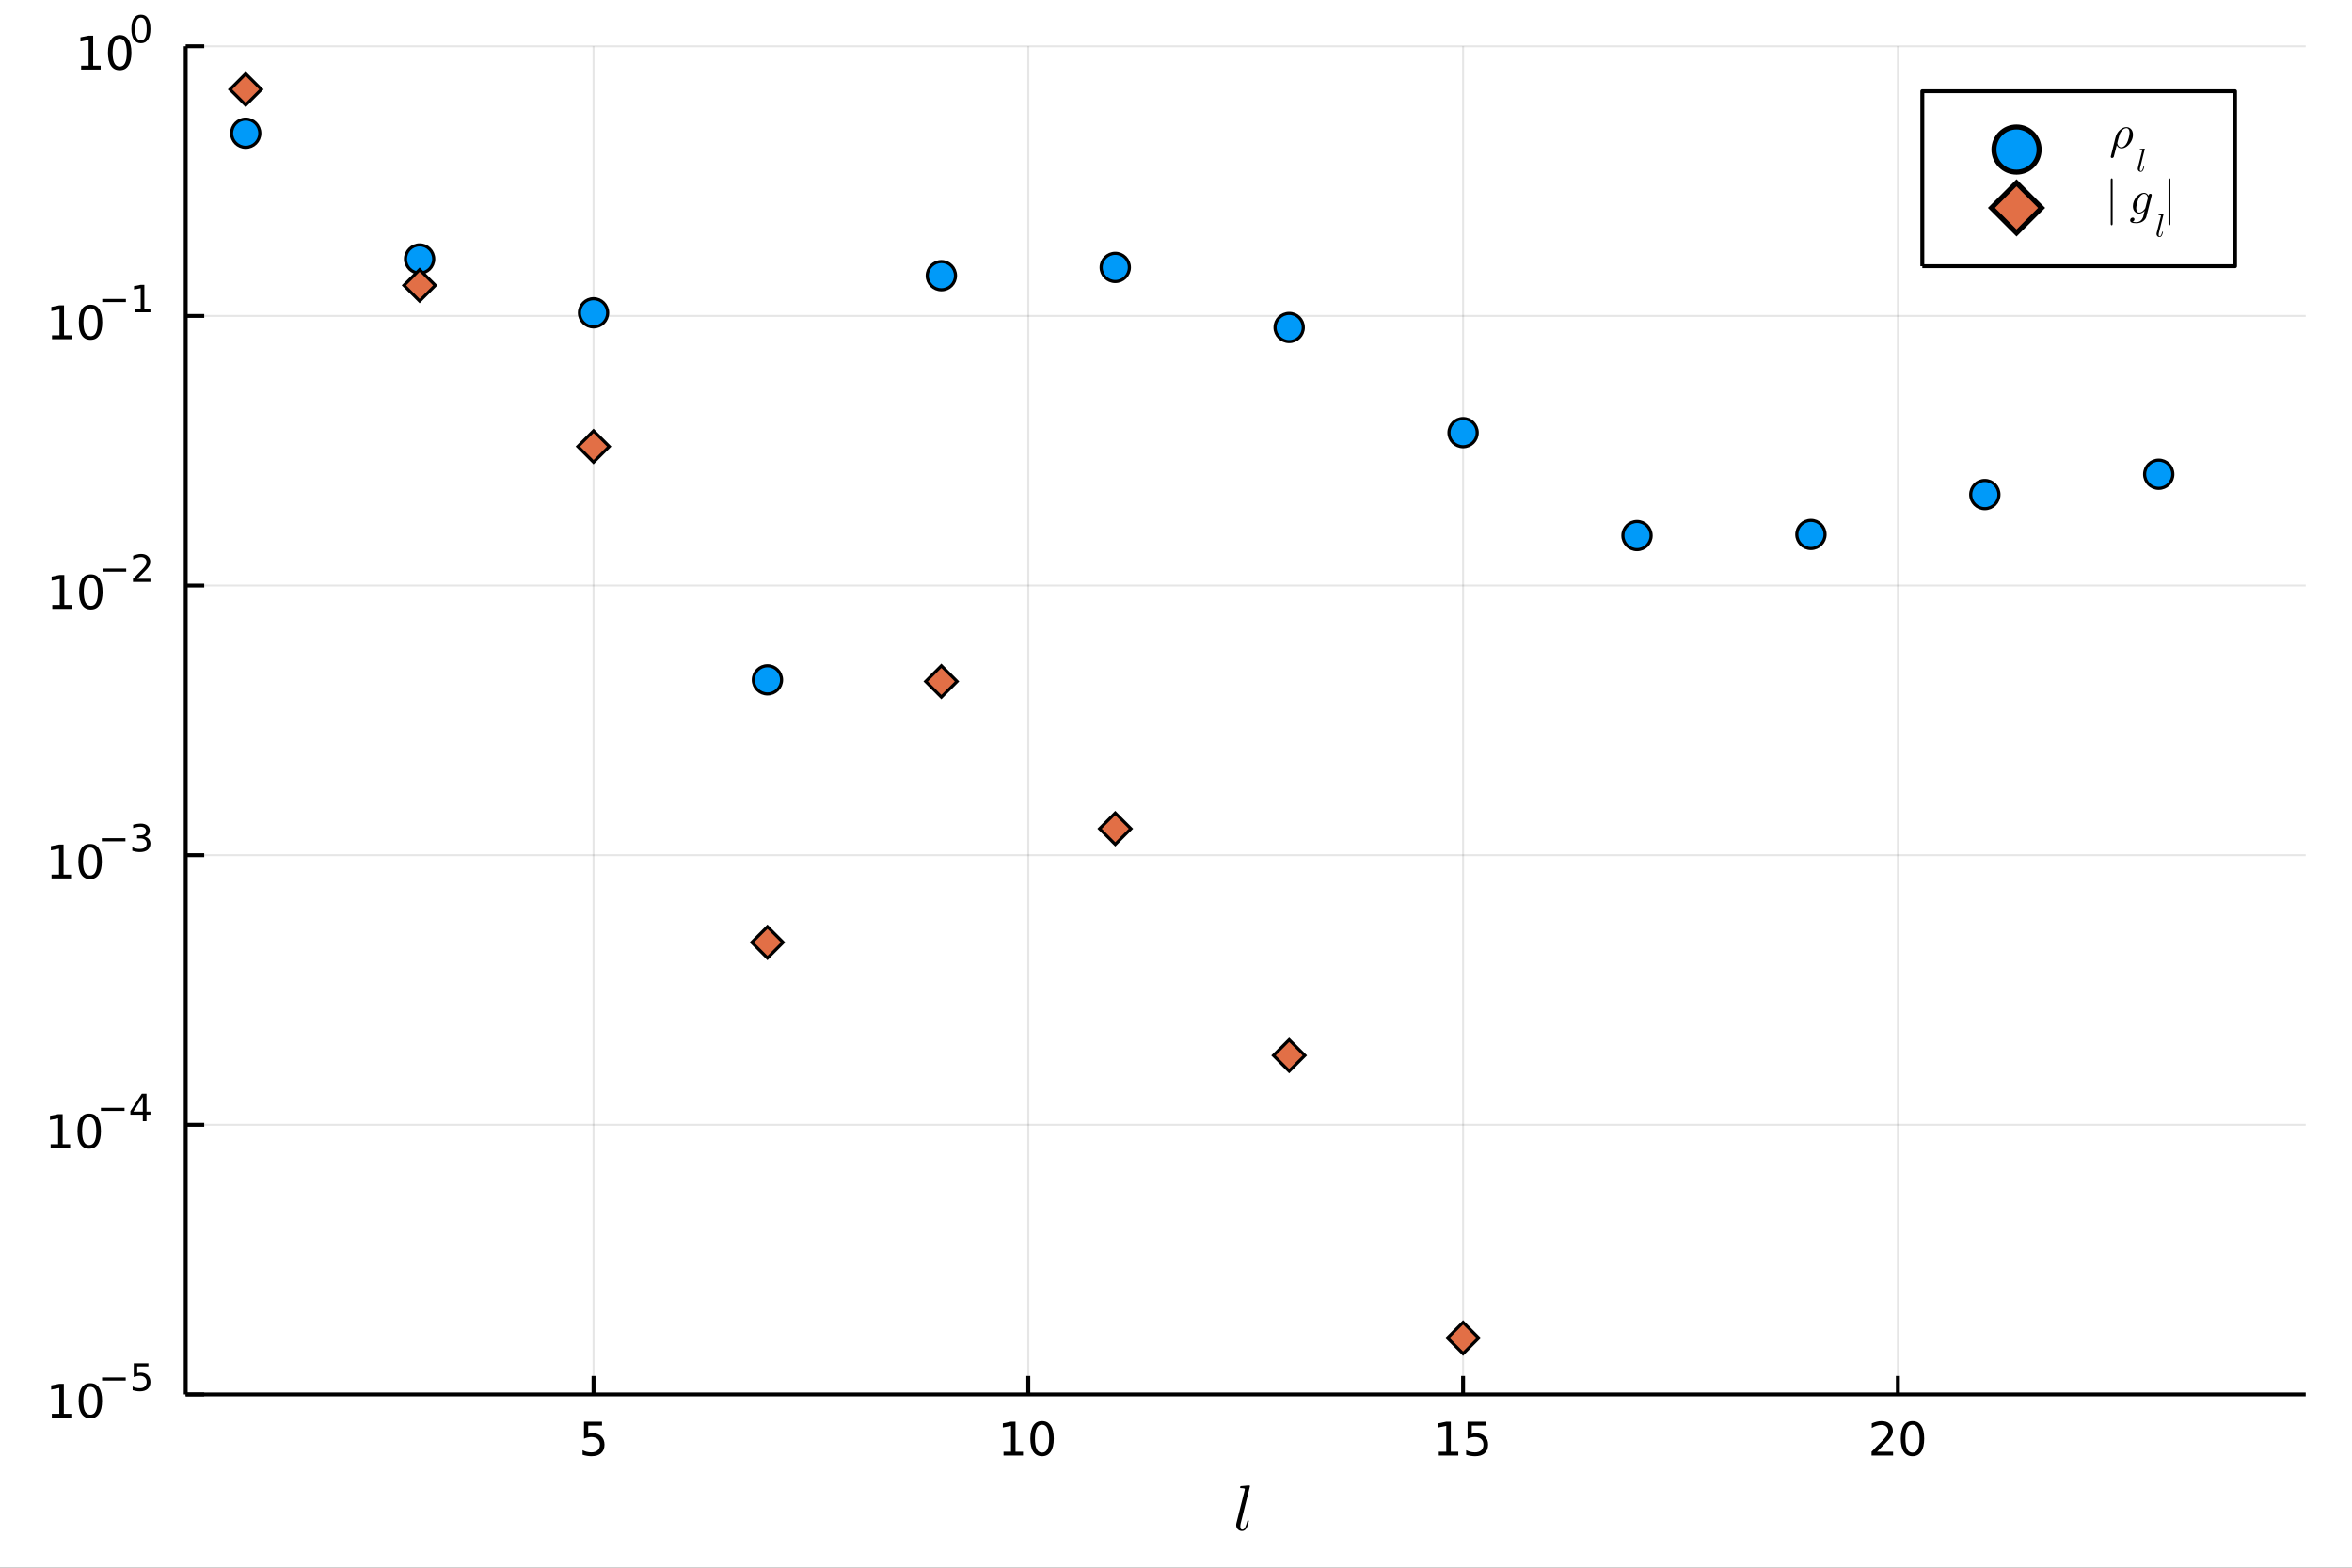 <?xml version="1.0" encoding="utf-8"?>
<svg xmlns="http://www.w3.org/2000/svg" xmlns:xlink="http://www.w3.org/1999/xlink" width="600" height="400" viewBox="0 0 2400 1600">
<rect x="0" y="0" width="2400" height="1600" fill="#333333" stroke="none"/>
<defs>
  <clipPath id="clip400">
    <rect x="0" y="0" width="2400" height="1600"/>
  </clipPath>
</defs>
<path clip-path="url(#clip400)" d="
M0 1600 L2400 1600 L2400 0 L0 0  Z
  " fill="#ffffff" fill-rule="evenodd" fill-opacity="1"/>
<defs>
  <clipPath id="clip401">
    <rect x="480" y="0" width="1681" height="1600"/>
  </clipPath>
</defs>
<defs>
  <clipPath id="clip402">
    <rect x="219" y="47" width="2134" height="1377"/>
  </clipPath>
</defs>
<path clip-path="url(#clip400)" d="
M189.496 1423.18 L2352.76 1423.18 L2352.76 47.244 L189.496 47.244  Z
  " fill="#ffffff" fill-rule="evenodd" fill-opacity="1"/>
<defs>
  <clipPath id="clip403">
    <rect x="189" y="47" width="2164" height="1377"/>
  </clipPath>
</defs>
<polyline clip-path="url(#clip403)" style="stroke:#000000; stroke-linecap:butt; stroke-linejoin:round; stroke-width:2; stroke-opacity:0.1; fill:none" points="
  605.644,1423.18 605.644,47.244 
  "/>
<polyline clip-path="url(#clip403)" style="stroke:#000000; stroke-linecap:butt; stroke-linejoin:round; stroke-width:2; stroke-opacity:0.1; fill:none" points="
  1049.3,1423.18 1049.3,47.244 
  "/>
<polyline clip-path="url(#clip403)" style="stroke:#000000; stroke-linecap:butt; stroke-linejoin:round; stroke-width:2; stroke-opacity:0.1; fill:none" points="
  1492.95,1423.18 1492.95,47.244 
  "/>
<polyline clip-path="url(#clip403)" style="stroke:#000000; stroke-linecap:butt; stroke-linejoin:round; stroke-width:2; stroke-opacity:0.1; fill:none" points="
  1936.61,1423.18 1936.61,47.244 
  "/>
<polyline clip-path="url(#clip400)" style="stroke:#000000; stroke-linecap:butt; stroke-linejoin:round; stroke-width:4; stroke-opacity:1; fill:none" points="
  189.496,1423.18 2352.76,1423.18 
  "/>
<polyline clip-path="url(#clip400)" style="stroke:#000000; stroke-linecap:butt; stroke-linejoin:round; stroke-width:4; stroke-opacity:1; fill:none" points="
  605.644,1423.18 605.644,1404.28 
  "/>
<polyline clip-path="url(#clip400)" style="stroke:#000000; stroke-linecap:butt; stroke-linejoin:round; stroke-width:4; stroke-opacity:1; fill:none" points="
  1049.3,1423.18 1049.3,1404.28 
  "/>
<polyline clip-path="url(#clip400)" style="stroke:#000000; stroke-linecap:butt; stroke-linejoin:round; stroke-width:4; stroke-opacity:1; fill:none" points="
  1492.95,1423.18 1492.95,1404.28 
  "/>
<polyline clip-path="url(#clip400)" style="stroke:#000000; stroke-linecap:butt; stroke-linejoin:round; stroke-width:4; stroke-opacity:1; fill:none" points="
  1936.61,1423.18 1936.61,1404.28 
  "/>
<path clip-path="url(#clip400)" d="M595.922 1451.02 L614.278 1451.02 L614.278 1454.96 L600.204 1454.96 L600.204 1463.43 Q601.223 1463.08 602.241 1462.92 Q603.26 1462.73 604.278 1462.73 Q610.065 1462.73 613.445 1465.9 Q616.824 1469.08 616.824 1474.49 Q616.824 1480.07 613.352 1483.17 Q609.88 1486.25 603.561 1486.25 Q601.385 1486.25 599.116 1485.88 Q596.871 1485.51 594.463 1484.77 L594.463 1480.07 Q596.547 1481.2 598.769 1481.76 Q600.991 1482.32 603.468 1482.32 Q607.473 1482.32 609.811 1480.21 Q612.149 1478.1 612.149 1474.49 Q612.149 1470.88 609.811 1468.77 Q607.473 1466.67 603.468 1466.67 Q601.593 1466.67 599.718 1467.08 Q597.866 1467.5 595.922 1468.38 L595.922 1451.02 Z" fill="#000000" fill-rule="evenodd" fill-opacity="1" /><path clip-path="url(#clip400)" d="M1023.99 1481.64 L1031.63 1481.64 L1031.63 1455.28 L1023.31 1456.95 L1023.31 1452.69 L1031.58 1451.02 L1036.25 1451.02 L1036.25 1481.64 L1043.89 1481.64 L1043.89 1485.58 L1023.99 1485.58 L1023.99 1481.64 Z" fill="#000000" fill-rule="evenodd" fill-opacity="1" /><path clip-path="url(#clip400)" d="M1063.34 1454.1 Q1059.73 1454.1 1057.9 1457.66 Q1056.09 1461.2 1056.09 1468.33 Q1056.09 1475.44 1057.9 1479.01 Q1059.73 1482.55 1063.34 1482.55 Q1066.97 1482.55 1068.78 1479.01 Q1070.61 1475.44 1070.61 1468.33 Q1070.61 1461.2 1068.78 1457.66 Q1066.97 1454.1 1063.34 1454.1 M1063.34 1450.39 Q1069.15 1450.39 1072.2 1455 Q1075.28 1459.58 1075.28 1468.33 Q1075.28 1477.06 1072.2 1481.67 Q1069.15 1486.25 1063.34 1486.25 Q1057.53 1486.25 1054.45 1481.67 Q1051.39 1477.06 1051.39 1468.33 Q1051.39 1459.58 1054.45 1455 Q1057.53 1450.39 1063.34 1450.39 Z" fill="#000000" fill-rule="evenodd" fill-opacity="1" /><path clip-path="url(#clip400)" d="M1468.14 1481.64 L1475.78 1481.64 L1475.78 1455.28 L1467.47 1456.95 L1467.47 1452.69 L1475.73 1451.02 L1480.41 1451.02 L1480.41 1481.64 L1488.05 1481.64 L1488.05 1485.58 L1468.14 1485.58 L1468.14 1481.64 Z" fill="#000000" fill-rule="evenodd" fill-opacity="1" /><path clip-path="url(#clip400)" d="M1497.54 1451.02 L1515.89 1451.02 L1515.89 1454.96 L1501.82 1454.96 L1501.82 1463.43 Q1502.84 1463.08 1503.86 1462.92 Q1504.87 1462.73 1505.89 1462.73 Q1511.68 1462.73 1515.06 1465.9 Q1518.44 1469.08 1518.44 1474.49 Q1518.44 1480.07 1514.97 1483.17 Q1511.49 1486.25 1505.18 1486.25 Q1503 1486.25 1500.73 1485.88 Q1498.49 1485.51 1496.08 1484.77 L1496.08 1480.07 Q1498.16 1481.2 1500.38 1481.76 Q1502.61 1482.32 1505.08 1482.32 Q1509.09 1482.32 1511.43 1480.21 Q1513.76 1478.1 1513.76 1474.49 Q1513.76 1470.88 1511.43 1468.77 Q1509.09 1466.67 1505.08 1466.67 Q1503.21 1466.67 1501.33 1467.08 Q1499.48 1467.5 1497.54 1468.38 L1497.54 1451.02 Z" fill="#000000" fill-rule="evenodd" fill-opacity="1" /><path clip-path="url(#clip400)" d="M1915.38 1481.64 L1931.7 1481.64 L1931.7 1485.58 L1909.76 1485.58 L1909.76 1481.64 Q1912.42 1478.89 1917 1474.26 Q1921.61 1469.61 1922.79 1468.27 Q1925.03 1465.74 1925.91 1464.01 Q1926.82 1462.25 1926.82 1460.56 Q1926.82 1457.8 1924.87 1456.07 Q1922.95 1454.33 1919.85 1454.33 Q1917.65 1454.33 1915.2 1455.09 Q1912.77 1455.86 1909.99 1457.41 L1909.99 1452.69 Q1912.81 1451.55 1915.27 1450.97 Q1917.72 1450.39 1919.76 1450.39 Q1925.13 1450.39 1928.32 1453.08 Q1931.52 1455.77 1931.52 1460.26 Q1931.52 1462.39 1930.71 1464.31 Q1929.92 1466.2 1927.81 1468.8 Q1927.23 1469.47 1924.13 1472.69 Q1921.03 1475.88 1915.38 1481.64 Z" fill="#000000" fill-rule="evenodd" fill-opacity="1" /><path clip-path="url(#clip400)" d="M1951.52 1454.1 Q1947.9 1454.1 1946.08 1457.66 Q1944.27 1461.2 1944.27 1468.33 Q1944.27 1475.44 1946.08 1479.01 Q1947.9 1482.55 1951.52 1482.55 Q1955.15 1482.55 1956.95 1479.01 Q1958.78 1475.44 1958.78 1468.33 Q1958.78 1461.2 1956.95 1457.66 Q1955.15 1454.1 1951.52 1454.1 M1951.52 1450.39 Q1957.33 1450.39 1960.38 1455 Q1963.46 1459.58 1963.46 1468.33 Q1963.46 1477.06 1960.38 1481.67 Q1957.33 1486.25 1951.52 1486.25 Q1945.71 1486.25 1942.63 1481.67 Q1939.57 1477.06 1939.57 1468.33 Q1939.57 1459.58 1942.63 1455 Q1945.71 1450.39 1951.52 1450.39 Z" fill="#000000" fill-rule="evenodd" fill-opacity="1" /><path clip-path="url(#clip400)" d="M1275.5 1516.77 L1266 1554.9 Q1265.62 1556.42 1265.62 1558.06 Q1265.62 1561.09 1267.61 1561.09 Q1268.55 1561.09 1269.32 1560.48 Q1270.09 1559.83 1270.67 1558.58 Q1271.28 1557.29 1271.67 1556.06 Q1272.09 1554.84 1272.6 1552.94 Q1272.77 1552.2 1272.93 1551.97 Q1273.09 1551.75 1273.54 1551.75 Q1274.34 1551.75 1274.34 1552.39 Q1273.54 1556.35 1272.35 1558.87 Q1270.61 1562.57 1267.39 1562.57 Q1264.97 1562.57 1263.17 1560.89 Q1261.4 1559.19 1261.4 1556.48 Q1261.4 1555.45 1261.72 1554.23 L1270.03 1521.25 L1270.25 1519.96 Q1270.25 1519.61 1270.12 1519.41 Q1270 1519.22 1269.22 1519.03 Q1268.48 1518.83 1267 1518.83 Q1266.39 1518.83 1266.1 1518.8 Q1265.84 1518.77 1265.58 1518.61 Q1265.36 1518.45 1265.36 1518.09 Q1265.36 1517.51 1265.58 1517.19 Q1265.84 1516.87 1266.03 1516.8 Q1266.23 1516.74 1266.61 1516.71 Q1267.16 1516.68 1269 1516.52 Q1270.83 1516.32 1272.41 1516.19 Q1273.99 1516.06 1274.67 1516.06 Q1275.05 1516.06 1275.25 1516.26 Q1275.47 1516.42 1275.5 1516.61 L1275.5 1516.77 Z" fill="#000000" fill-rule="evenodd" fill-opacity="1" /><polyline clip-path="url(#clip403)" style="stroke:#000000; stroke-linecap:butt; stroke-linejoin:round; stroke-width:2; stroke-opacity:0.1; fill:none" points="
  189.496,1423.18 2352.76,1423.18 
  "/>
<polyline clip-path="url(#clip403)" style="stroke:#000000; stroke-linecap:butt; stroke-linejoin:round; stroke-width:2; stroke-opacity:0.1; fill:none" points="
  189.496,1147.99 2352.76,1147.99 
  "/>
<polyline clip-path="url(#clip403)" style="stroke:#000000; stroke-linecap:butt; stroke-linejoin:round; stroke-width:2; stroke-opacity:0.1; fill:none" points="
  189.496,872.806 2352.76,872.806 
  "/>
<polyline clip-path="url(#clip403)" style="stroke:#000000; stroke-linecap:butt; stroke-linejoin:round; stroke-width:2; stroke-opacity:0.1; fill:none" points="
  189.496,597.618 2352.76,597.618 
  "/>
<polyline clip-path="url(#clip403)" style="stroke:#000000; stroke-linecap:butt; stroke-linejoin:round; stroke-width:2; stroke-opacity:0.1; fill:none" points="
  189.496,322.431 2352.76,322.431 
  "/>
<polyline clip-path="url(#clip403)" style="stroke:#000000; stroke-linecap:butt; stroke-linejoin:round; stroke-width:2; stroke-opacity:0.1; fill:none" points="
  189.496,47.244 2352.76,47.244 
  "/>
<polyline clip-path="url(#clip400)" style="stroke:#000000; stroke-linecap:butt; stroke-linejoin:round; stroke-width:4; stroke-opacity:1; fill:none" points="
  189.496,1423.18 189.496,47.244 
  "/>
<polyline clip-path="url(#clip400)" style="stroke:#000000; stroke-linecap:butt; stroke-linejoin:round; stroke-width:4; stroke-opacity:1; fill:none" points="
  189.496,1423.18 208.394,1423.18 
  "/>
<polyline clip-path="url(#clip400)" style="stroke:#000000; stroke-linecap:butt; stroke-linejoin:round; stroke-width:4; stroke-opacity:1; fill:none" points="
  189.496,1147.99 208.394,1147.99 
  "/>
<polyline clip-path="url(#clip400)" style="stroke:#000000; stroke-linecap:butt; stroke-linejoin:round; stroke-width:4; stroke-opacity:1; fill:none" points="
  189.496,872.806 208.394,872.806 
  "/>
<polyline clip-path="url(#clip400)" style="stroke:#000000; stroke-linecap:butt; stroke-linejoin:round; stroke-width:4; stroke-opacity:1; fill:none" points="
  189.496,597.618 208.394,597.618 
  "/>
<polyline clip-path="url(#clip400)" style="stroke:#000000; stroke-linecap:butt; stroke-linejoin:round; stroke-width:4; stroke-opacity:1; fill:none" points="
  189.496,322.431 208.394,322.431 
  "/>
<polyline clip-path="url(#clip400)" style="stroke:#000000; stroke-linecap:butt; stroke-linejoin:round; stroke-width:4; stroke-opacity:1; fill:none" points="
  189.496,47.244 208.394,47.244 
  "/>
<path clip-path="url(#clip400)" d="M52.867 1442.97 L60.506 1442.97 L60.506 1416.61 L52.196 1418.27 L52.196 1414.01 L60.46 1412.35 L65.136 1412.35 L65.136 1442.97 L72.774 1442.97 L72.774 1446.91 L52.867 1446.91 L52.867 1442.97 Z" fill="#000000" fill-rule="evenodd" fill-opacity="1" /><path clip-path="url(#clip400)" d="M92.219 1415.43 Q88.608 1415.43 86.779 1418.99 Q84.973 1422.53 84.973 1429.66 Q84.973 1436.77 86.779 1440.33 Q88.608 1443.88 92.219 1443.88 Q95.853 1443.88 97.659 1440.33 Q99.487 1436.77 99.487 1429.66 Q99.487 1422.53 97.659 1418.99 Q95.853 1415.43 92.219 1415.43 M92.219 1411.72 Q98.029 1411.72 101.084 1416.33 Q104.163 1420.91 104.163 1429.66 Q104.163 1438.39 101.084 1443 Q98.029 1447.58 92.219 1447.58 Q86.409 1447.58 83.33 1443 Q80.274 1438.39 80.274 1429.66 Q80.274 1420.91 83.33 1416.33 Q86.409 1411.72 92.219 1411.72 Z" fill="#000000" fill-rule="evenodd" fill-opacity="1" /><path clip-path="url(#clip400)" d="M104.163 1405.82 L128.275 1405.82 L128.275 1409.02 L104.163 1409.02 L104.163 1405.82 Z" fill="#000000" fill-rule="evenodd" fill-opacity="1" /><path clip-path="url(#clip400)" d="M136.513 1391.42 L151.427 1391.42 L151.427 1394.61 L139.992 1394.61 L139.992 1401.5 Q140.819 1401.22 141.647 1401.08 Q142.475 1400.93 143.302 1400.93 Q148.004 1400.93 150.75 1403.51 Q153.496 1406.09 153.496 1410.49 Q153.496 1415.02 150.675 1417.54 Q147.854 1420.04 142.719 1420.04 Q140.951 1420.04 139.108 1419.74 Q137.284 1419.44 135.328 1418.84 L135.328 1415.02 Q137.02 1415.94 138.826 1416.39 Q140.631 1416.85 142.644 1416.85 Q145.898 1416.85 147.797 1415.13 Q149.697 1413.42 149.697 1410.49 Q149.697 1407.55 147.797 1405.84 Q145.898 1404.13 142.644 1404.13 Q141.12 1404.13 139.597 1404.47 Q138.092 1404.81 136.513 1405.52 L136.513 1391.42 Z" fill="#000000" fill-rule="evenodd" fill-opacity="1" /><path clip-path="url(#clip400)" d="M51.663 1167.79 L59.302 1167.79 L59.302 1141.42 L50.992 1143.09 L50.992 1138.83 L59.256 1137.16 L63.932 1137.16 L63.932 1167.79 L71.571 1167.79 L71.571 1171.72 L51.663 1171.72 L51.663 1167.79 Z" fill="#000000" fill-rule="evenodd" fill-opacity="1" /><path clip-path="url(#clip400)" d="M91.015 1140.24 Q87.404 1140.24 85.575 1143.8 Q83.77 1147.35 83.77 1154.48 Q83.77 1161.58 85.575 1165.15 Q87.404 1168.69 91.015 1168.69 Q94.649 1168.69 96.455 1165.15 Q98.284 1161.58 98.284 1154.48 Q98.284 1147.35 96.455 1143.8 Q94.649 1140.24 91.015 1140.24 M91.015 1136.54 Q96.825 1136.54 99.881 1141.14 Q102.959 1145.73 102.959 1154.48 Q102.959 1163.2 99.881 1167.81 Q96.825 1172.39 91.015 1172.39 Q85.205 1172.39 82.126 1167.81 Q79.071 1163.2 79.071 1154.48 Q79.071 1145.73 82.126 1141.14 Q85.205 1136.54 91.015 1136.54 Z" fill="#000000" fill-rule="evenodd" fill-opacity="1" /><path clip-path="url(#clip400)" d="M102.959 1130.64 L127.071 1130.64 L127.071 1133.83 L102.959 1133.83 L102.959 1130.64 Z" fill="#000000" fill-rule="evenodd" fill-opacity="1" /><path clip-path="url(#clip400)" d="M145.71 1119.54 L136.118 1134.53 L145.71 1134.53 L145.71 1119.54 M144.713 1116.23 L149.49 1116.23 L149.49 1134.53 L153.496 1134.53 L153.496 1137.69 L149.49 1137.69 L149.49 1144.31 L145.71 1144.31 L145.71 1137.69 L133.033 1137.69 L133.033 1134.02 L144.713 1116.23 Z" fill="#000000" fill-rule="evenodd" fill-opacity="1" /><path clip-path="url(#clip400)" d="M52.585 892.598 L60.224 892.598 L60.224 866.232 L51.914 867.899 L51.914 863.64 L60.178 861.973 L64.853 861.973 L64.853 892.598 L72.492 892.598 L72.492 896.533 L52.585 896.533 L52.585 892.598 Z" fill="#000000" fill-rule="evenodd" fill-opacity="1" /><path clip-path="url(#clip400)" d="M91.937 865.052 Q88.326 865.052 86.497 868.617 Q84.691 872.158 84.691 879.288 Q84.691 886.394 86.497 889.959 Q88.326 893.501 91.937 893.501 Q95.571 893.501 97.376 889.959 Q99.205 886.394 99.205 879.288 Q99.205 872.158 97.376 868.617 Q95.571 865.052 91.937 865.052 M91.937 861.348 Q97.747 861.348 100.802 865.955 Q103.881 870.538 103.881 879.288 Q103.881 888.015 100.802 892.621 Q97.747 897.204 91.937 897.204 Q86.126 897.204 83.048 892.621 Q79.992 888.015 79.992 879.288 Q79.992 870.538 83.048 865.955 Q86.126 861.348 91.937 861.348 Z" fill="#000000" fill-rule="evenodd" fill-opacity="1" /><path clip-path="url(#clip400)" d="M103.881 855.449 L127.993 855.449 L127.993 858.647 L103.881 858.647 L103.881 855.449 Z" fill="#000000" fill-rule="evenodd" fill-opacity="1" /><path clip-path="url(#clip400)" d="M147.703 853.982 Q150.43 854.566 151.954 856.409 Q153.496 858.252 153.496 860.96 Q153.496 865.117 150.637 867.392 Q147.778 869.668 142.512 869.668 Q140.744 869.668 138.863 869.311 Q137.002 868.972 135.008 868.276 L135.008 864.609 Q136.588 865.53 138.469 866.001 Q140.349 866.471 142.399 866.471 Q145.973 866.471 147.835 865.06 Q149.716 863.65 149.716 860.96 Q149.716 858.478 147.966 857.086 Q146.236 855.675 143.133 855.675 L139.86 855.675 L139.86 852.553 L143.283 852.553 Q146.086 852.553 147.571 851.443 Q149.057 850.315 149.057 848.209 Q149.057 846.046 147.515 844.898 Q145.992 843.732 143.133 843.732 Q141.572 843.732 139.785 844.071 Q137.998 844.409 135.854 845.124 L135.854 841.739 Q138.017 841.137 139.898 840.836 Q141.797 840.535 143.471 840.535 Q147.797 840.535 150.317 842.51 Q152.838 844.466 152.838 847.814 Q152.838 850.146 151.502 851.763 Q150.167 853.362 147.703 853.982 Z" fill="#000000" fill-rule="evenodd" fill-opacity="1" /><path clip-path="url(#clip400)" d="M53.356 617.411 L60.995 617.411 L60.995 591.045 L52.685 592.712 L52.685 588.453 L60.949 586.786 L65.625 586.786 L65.625 617.411 L73.263 617.411 L73.263 621.346 L53.356 621.346 L53.356 617.411 Z" fill="#000000" fill-rule="evenodd" fill-opacity="1" /><path clip-path="url(#clip400)" d="M92.708 589.865 Q89.097 589.865 87.268 593.429 Q85.462 596.971 85.462 604.101 Q85.462 611.207 87.268 614.772 Q89.097 618.314 92.708 618.314 Q96.342 618.314 98.147 614.772 Q99.976 611.207 99.976 604.101 Q99.976 596.971 98.147 593.429 Q96.342 589.865 92.708 589.865 M92.708 586.161 Q98.518 586.161 101.573 590.767 Q104.652 595.351 104.652 604.101 Q104.652 612.828 101.573 617.434 Q98.518 622.017 92.708 622.017 Q86.898 622.017 83.819 617.434 Q80.763 612.828 80.763 604.101 Q80.763 595.351 83.819 590.767 Q86.898 586.161 92.708 586.161 Z" fill="#000000" fill-rule="evenodd" fill-opacity="1" /><path clip-path="url(#clip400)" d="M104.652 580.262 L128.764 580.262 L128.764 583.46 L104.652 583.46 L104.652 580.262 Z" fill="#000000" fill-rule="evenodd" fill-opacity="1" /><path clip-path="url(#clip400)" d="M140.236 590.738 L153.496 590.738 L153.496 593.936 L135.666 593.936 L135.666 590.738 Q137.829 588.5 141.553 584.739 Q145.296 580.958 146.255 579.867 Q148.079 577.817 148.794 576.407 Q149.527 574.977 149.527 573.604 Q149.527 571.366 147.948 569.956 Q146.387 568.545 143.866 568.545 Q142.08 568.545 140.086 569.166 Q138.111 569.786 135.854 571.047 L135.854 567.21 Q138.149 566.288 140.142 565.818 Q142.136 565.348 143.791 565.348 Q148.155 565.348 150.75 567.529 Q153.345 569.711 153.345 573.36 Q153.345 575.09 152.687 576.651 Q152.048 578.193 150.336 580.3 Q149.866 580.845 147.346 583.46 Q144.826 586.055 140.236 590.738 Z" fill="#000000" fill-rule="evenodd" fill-opacity="1" /><path clip-path="url(#clip400)" d="M53.055 342.224 L60.694 342.224 L60.694 315.858 L52.384 317.525 L52.384 313.266 L60.648 311.599 L65.324 311.599 L65.324 342.224 L72.963 342.224 L72.963 346.159 L53.055 346.159 L53.055 342.224 Z" fill="#000000" fill-rule="evenodd" fill-opacity="1" /><path clip-path="url(#clip400)" d="M92.407 314.678 Q88.796 314.678 86.967 318.242 Q85.162 321.784 85.162 328.914 Q85.162 336.02 86.967 339.585 Q88.796 343.126 92.407 343.126 Q96.041 343.126 97.847 339.585 Q99.675 336.02 99.675 328.914 Q99.675 321.784 97.847 318.242 Q96.041 314.678 92.407 314.678 M92.407 310.974 Q98.217 310.974 101.273 315.58 Q104.351 320.164 104.351 328.914 Q104.351 337.64 101.273 342.247 Q98.217 346.83 92.407 346.83 Q86.597 346.83 83.518 342.247 Q80.463 337.64 80.463 328.914 Q80.463 320.164 83.518 315.58 Q86.597 310.974 92.407 310.974 Z" fill="#000000" fill-rule="evenodd" fill-opacity="1" /><path clip-path="url(#clip400)" d="M104.351 305.075 L128.463 305.075 L128.463 308.273 L104.351 308.273 L104.351 305.075 Z" fill="#000000" fill-rule="evenodd" fill-opacity="1" /><path clip-path="url(#clip400)" d="M137.321 315.551 L143.528 315.551 L143.528 294.129 L136.776 295.483 L136.776 292.023 L143.49 290.668 L147.289 290.668 L147.289 315.551 L153.496 315.551 L153.496 318.748 L137.321 318.748 L137.321 315.551 Z" fill="#000000" fill-rule="evenodd" fill-opacity="1" /><path clip-path="url(#clip400)" d="M82.79 67.037 L90.429 67.037 L90.429 40.671 L82.119 42.338 L82.119 38.078 L90.383 36.412 L95.059 36.412 L95.059 67.037 L102.698 67.037 L102.698 70.972 L82.79 70.972 L82.79 67.037 Z" fill="#000000" fill-rule="evenodd" fill-opacity="1" /><path clip-path="url(#clip400)" d="M122.142 39.49 Q118.531 39.49 116.702 43.055 Q114.897 46.597 114.897 53.726 Q114.897 60.833 116.702 64.398 Q118.531 67.939 122.142 67.939 Q125.776 67.939 127.582 64.398 Q129.41 60.833 129.41 53.726 Q129.41 46.597 127.582 43.055 Q125.776 39.49 122.142 39.49 M122.142 35.787 Q127.952 35.787 131.008 40.393 Q134.086 44.977 134.086 53.726 Q134.086 62.453 131.008 67.06 Q127.952 71.643 122.142 71.643 Q116.332 71.643 113.253 67.06 Q110.198 62.453 110.198 53.726 Q110.198 44.977 113.253 40.393 Q116.332 35.787 122.142 35.787 Z" fill="#000000" fill-rule="evenodd" fill-opacity="1" /><path clip-path="url(#clip400)" d="M143.791 17.983 Q140.857 17.983 139.371 20.879 Q137.904 23.757 137.904 29.549 Q137.904 35.324 139.371 38.22 Q140.857 41.097 143.791 41.097 Q146.744 41.097 148.211 38.22 Q149.697 35.324 149.697 29.549 Q149.697 23.757 148.211 20.879 Q146.744 17.983 143.791 17.983 M143.791 14.973 Q148.512 14.973 150.994 18.716 Q153.496 22.44 153.496 29.549 Q153.496 36.64 150.994 40.383 Q148.512 44.107 143.791 44.107 Q139.07 44.107 136.569 40.383 Q134.086 36.64 134.086 29.549 Q134.086 22.44 136.569 18.716 Q139.07 14.973 143.791 14.973 Z" fill="#000000" fill-rule="evenodd" fill-opacity="1" /><polyline clip-path="url(#clip403)" style="stroke:#000000; stroke-linecap:butt; stroke-linejoin:round; stroke-width:4; stroke-opacity:0; fill:none" points="
  250.72,135.959 339.451,4822.32 428.182,264.337 516.913,4676.41 605.644,319.24 694.375,4675.55 783.106,693.878 871.837,4632.92 960.568,281.348 1049.3,4979.56 
  1138.03,272.938 1226.76,4908.11 1315.49,334.239 1404.22,4767.25 1492.95,441.542 1581.68,4607.22 1670.42,546.602 1759.15,4729.69 1847.88,545.473 1936.61,4894.03 
  2025.34,504.738 2114.07,4831.4 2202.8,484.017 2291.53,4718.18 
  "/>
<circle clip-path="url(#clip403)" cx="250.72" cy="135.959" r="14.4" fill="#009af9" fill-rule="evenodd" fill-opacity="1" stroke="#000000" stroke-opacity="1" stroke-width="3.2"/>
<circle clip-path="url(#clip403)" cx="428.182" cy="264.337" r="14.4" fill="#009af9" fill-rule="evenodd" fill-opacity="1" stroke="#000000" stroke-opacity="1" stroke-width="3.2"/>
<circle clip-path="url(#clip403)" cx="605.644" cy="319.24" r="14.4" fill="#009af9" fill-rule="evenodd" fill-opacity="1" stroke="#000000" stroke-opacity="1" stroke-width="3.2"/>
<circle clip-path="url(#clip403)" cx="783.106" cy="693.878" r="14.4" fill="#009af9" fill-rule="evenodd" fill-opacity="1" stroke="#000000" stroke-opacity="1" stroke-width="3.2"/>
<circle clip-path="url(#clip403)" cx="960.568" cy="281.348" r="14.4" fill="#009af9" fill-rule="evenodd" fill-opacity="1" stroke="#000000" stroke-opacity="1" stroke-width="3.2"/>
<circle clip-path="url(#clip403)" cx="1138.03" cy="272.938" r="14.4" fill="#009af9" fill-rule="evenodd" fill-opacity="1" stroke="#000000" stroke-opacity="1" stroke-width="3.2"/>
<circle clip-path="url(#clip403)" cx="1315.49" cy="334.239" r="14.4" fill="#009af9" fill-rule="evenodd" fill-opacity="1" stroke="#000000" stroke-opacity="1" stroke-width="3.2"/>
<circle clip-path="url(#clip403)" cx="1492.95" cy="441.542" r="14.4" fill="#009af9" fill-rule="evenodd" fill-opacity="1" stroke="#000000" stroke-opacity="1" stroke-width="3.2"/>
<circle clip-path="url(#clip403)" cx="1670.42" cy="546.602" r="14.4" fill="#009af9" fill-rule="evenodd" fill-opacity="1" stroke="#000000" stroke-opacity="1" stroke-width="3.2"/>
<circle clip-path="url(#clip403)" cx="1847.88" cy="545.473" r="14.4" fill="#009af9" fill-rule="evenodd" fill-opacity="1" stroke="#000000" stroke-opacity="1" stroke-width="3.2"/>
<circle clip-path="url(#clip403)" cx="2025.34" cy="504.738" r="14.4" fill="#009af9" fill-rule="evenodd" fill-opacity="1" stroke="#000000" stroke-opacity="1" stroke-width="3.2"/>
<circle clip-path="url(#clip403)" cx="2202.8" cy="484.017" r="14.4" fill="#009af9" fill-rule="evenodd" fill-opacity="1" stroke="#000000" stroke-opacity="1" stroke-width="3.2"/>
<polyline clip-path="url(#clip403)" style="stroke:#000000; stroke-linecap:butt; stroke-linejoin:round; stroke-width:4; stroke-opacity:0; fill:none" points="
  250.72,91.234 339.451,4796.48 428.182,291.247 516.913,4751.36 605.644,455.715 694.375,4875.17 783.106,961.797 871.837,4972.26 960.568,695.498 1049.3,5471.57 
  1138.03,845.782 1226.76,5564.64 1315.49,1077.23 1404.22,5599.43 1492.95,1365.58 1581.68,5625.74 1670.42,1662.21 1759.15,5944.95 1847.88,1862.93 1936.61,6316.21 
  2025.34,2034.13 2114.07,6470.5 2202.8,2235.29 2291.53,6584.09 
  "/>
<path clip-path="url(#clip403)" d="M250.72 75.234 L234.72 91.234 L250.72 107.234 L266.72 91.234 L250.72 75.234 Z" fill="#e26f46" fill-rule="evenodd" fill-opacity="1" stroke="#000000" stroke-opacity="1" stroke-width="3.2"/>
<path clip-path="url(#clip403)" d="M428.182 275.247 L412.182 291.247 L428.182 307.247 L444.182 291.247 L428.182 275.247 Z" fill="#e26f46" fill-rule="evenodd" fill-opacity="1" stroke="#000000" stroke-opacity="1" stroke-width="3.2"/>
<path clip-path="url(#clip403)" d="M605.644 439.715 L589.644 455.715 L605.644 471.715 L621.644 455.715 L605.644 439.715 Z" fill="#e26f46" fill-rule="evenodd" fill-opacity="1" stroke="#000000" stroke-opacity="1" stroke-width="3.2"/>
<path clip-path="url(#clip403)" d="M783.106 945.797 L767.106 961.797 L783.106 977.797 L799.106 961.797 L783.106 945.797 Z" fill="#e26f46" fill-rule="evenodd" fill-opacity="1" stroke="#000000" stroke-opacity="1" stroke-width="3.2"/>
<path clip-path="url(#clip403)" d="M960.568 679.498 L944.568 695.498 L960.568 711.498 L976.568 695.498 L960.568 679.498 Z" fill="#e26f46" fill-rule="evenodd" fill-opacity="1" stroke="#000000" stroke-opacity="1" stroke-width="3.2"/>
<path clip-path="url(#clip403)" d="M1138.03 829.782 L1122.03 845.782 L1138.03 861.782 L1154.03 845.782 L1138.03 829.782 Z" fill="#e26f46" fill-rule="evenodd" fill-opacity="1" stroke="#000000" stroke-opacity="1" stroke-width="3.2"/>
<path clip-path="url(#clip403)" d="M1315.49 1061.23 L1299.49 1077.23 L1315.49 1093.23 L1331.49 1077.23 L1315.49 1061.23 Z" fill="#e26f46" fill-rule="evenodd" fill-opacity="1" stroke="#000000" stroke-opacity="1" stroke-width="3.2"/>
<path clip-path="url(#clip403)" d="M1492.95 1349.58 L1476.95 1365.58 L1492.95 1381.58 L1508.95 1365.58 L1492.95 1349.58 Z" fill="#e26f46" fill-rule="evenodd" fill-opacity="1" stroke="#000000" stroke-opacity="1" stroke-width="3.2"/>
<path clip-path="url(#clip400)" d="
M1961.55 271.683 L2280.65 271.683 L2280.65 93.109 L1961.55 93.109  Z
  " fill="#ffffff" fill-rule="evenodd" fill-opacity="1"/>
<polyline clip-path="url(#clip400)" style="stroke:#000000; stroke-linecap:butt; stroke-linejoin:round; stroke-width:4; stroke-opacity:1; fill:none" points="
  1961.55,271.683 2280.65,271.683 2280.65,93.109 1961.55,93.109 1961.55,271.683 
  "/>
<polyline clip-path="url(#clip400)" style="stroke:#000000; stroke-linecap:butt; stroke-linejoin:round; stroke-width:4; stroke-opacity:0; fill:none" points="
  1985.58,152.633 2129.8,152.633 
  "/>
<circle clip-path="url(#clip400)" cx="2057.69" cy="152.633" r="23.04" fill="#009af9" fill-rule="evenodd" fill-opacity="1" stroke="#000000" stroke-opacity="1" stroke-width="5.12"/>
<path clip-path="url(#clip400)" d="M2176.49 137.52 Q2176.49 140.987 2174.71 144.242 Q2172.95 147.498 2170.19 149.466 Q2167.45 151.433 2164.68 151.433 Q2161.57 151.433 2159.95 148.201 Q2157.02 159.935 2156.86 160.24 Q2156.18 161.247 2155.2 161.247 Q2154.59 161.247 2154.21 160.872 Q2153.84 160.521 2153.84 159.959 Q2153.86 159.772 2154 159.186 L2158.69 140.331 Q2159.76 135.951 2163.02 132.836 Q2166.3 129.697 2169.81 129.697 Q2172.6 129.697 2174.54 131.782 Q2176.49 133.866 2176.49 137.52 M2173.04 135.459 Q2173.04 133.117 2172.11 131.946 Q2171.17 130.751 2169.72 130.751 Q2168.38 130.751 2166.77 131.829 Q2165.17 132.906 2163.77 135.295 Q2163.02 136.677 2162.48 138.387 Q2161.94 140.097 2160.89 144.313 Q2160.51 145.999 2160.51 146.093 Q2160.51 146.28 2160.61 146.702 Q2160.72 147.123 2161 147.779 Q2161.31 148.412 2161.73 148.974 Q2162.15 149.536 2162.93 149.958 Q2163.7 150.356 2164.64 150.356 Q2166.09 150.356 2167.63 149.185 Q2169.2 147.99 2170.35 145.812 Q2171.31 144.055 2172.18 140.752 Q2173.04 137.426 2173.04 135.459 Z" fill="#000000" fill-rule="evenodd" fill-opacity="1" /><path clip-path="url(#clip400)" d="M2188.56 152.047 L2183.72 171.46 Q2183.53 172.23 2183.53 173.066 Q2183.53 174.608 2184.54 174.608 Q2185.02 174.608 2185.41 174.296 Q2185.81 173.968 2186.1 173.329 Q2186.41 172.673 2186.61 172.05 Q2186.82 171.427 2187.09 170.459 Q2187.17 170.082 2187.25 169.968 Q2187.33 169.853 2187.56 169.853 Q2187.97 169.853 2187.97 170.181 Q2187.56 172.197 2186.95 173.476 Q2186.07 175.362 2184.43 175.362 Q2183.2 175.362 2182.28 174.509 Q2181.38 173.64 2181.38 172.263 Q2181.38 171.738 2181.54 171.115 L2185.77 154.326 L2185.89 153.67 Q2185.89 153.49 2185.82 153.392 Q2185.76 153.293 2185.36 153.195 Q2184.99 153.096 2184.23 153.096 Q2183.92 153.096 2183.77 153.08 Q2183.64 153.064 2183.51 152.982 Q2183.4 152.9 2183.4 152.719 Q2183.4 152.424 2183.51 152.26 Q2183.64 152.096 2183.74 152.064 Q2183.84 152.031 2184.04 152.014 Q2184.31 151.998 2185.25 151.916 Q2186.18 151.818 2186.99 151.752 Q2187.79 151.686 2188.13 151.686 Q2188.33 151.686 2188.43 151.785 Q2188.54 151.867 2188.56 151.965 L2188.56 152.047 Z" fill="#000000" fill-rule="evenodd" fill-opacity="1" /><polyline clip-path="url(#clip400)" style="stroke:#000000; stroke-linecap:butt; stroke-linejoin:round; stroke-width:4; stroke-opacity:0; fill:none" points="
  1985.58,212.158 2129.8,212.158 
  "/>
<path clip-path="url(#clip400)" d="M2057.69 186.558 L2032.09 212.158 L2057.69 237.758 L2083.29 212.158 L2057.69 186.558 Z" fill="#e26f46" fill-rule="evenodd" fill-opacity="1" stroke="#000000" stroke-opacity="1" stroke-width="5.12"/>
<path clip-path="url(#clip400)" d="M2153.84 228.49 L2153.84 183.824 Q2153.84 182.044 2154.8 182.044 Q2155.76 182.044 2155.76 183.473 L2155.76 228.139 Q2155.76 229.919 2154.8 229.919 Q2153.84 229.919 2153.84 228.49 Z" fill="#000000" fill-rule="evenodd" fill-opacity="1" /><path clip-path="url(#clip400)" d="M2195.65 199.025 Q2195.65 199.048 2195.51 199.892 L2190.17 221.183 Q2189.89 222.307 2189.09 223.431 Q2188.32 224.579 2187.08 225.563 Q2185.86 226.57 2183.99 227.179 Q2182.14 227.811 2180 227.811 Q2176.61 227.811 2175.11 227.085 Q2173.63 226.382 2173.63 224.883 Q2173.63 223.572 2174.45 222.822 Q2175.27 222.096 2176.21 222.096 Q2177.1 222.096 2177.57 222.611 Q2178.04 223.127 2178.04 223.783 Q2178.04 224.509 2177.54 225.235 Q2177.05 225.984 2176.07 226.265 Q2177.64 226.757 2179.91 226.757 Q2184.71 226.757 2186.77 221.675 Q2186.82 221.604 2186.82 221.581 L2188.41 215.233 L2188.34 215.187 Q2187.94 215.655 2187.31 216.194 Q2186.7 216.709 2185.39 217.341 Q2184.08 217.974 2182.79 217.974 Q2180.1 217.974 2178.25 215.913 Q2176.42 213.828 2176.42 210.385 Q2176.42 207.879 2177.43 205.373 Q2178.46 202.843 2180.05 200.993 Q2181.67 199.119 2183.73 197.948 Q2185.81 196.776 2187.83 196.776 Q2189.23 196.776 2190.43 197.62 Q2191.62 198.439 2192.28 199.798 Q2192.39 198.674 2193.03 198.205 Q2193.68 197.737 2194.24 197.737 Q2194.88 197.737 2195.25 198.088 Q2195.65 198.416 2195.65 199.025 M2191.72 201.953 Q2191.72 201.812 2191.62 201.438 Q2191.53 201.039 2191.25 200.407 Q2190.99 199.775 2190.59 199.212 Q2190.19 198.65 2189.47 198.252 Q2188.76 197.83 2187.87 197.83 Q2186.42 197.83 2184.97 199.048 Q2183.52 200.243 2182.51 202.093 Q2181.57 203.873 2180.68 207.317 Q2179.82 210.76 2179.82 212.516 Q2179.82 214.25 2180.57 215.585 Q2181.32 216.92 2182.93 216.92 Q2184.81 216.92 2186.82 215.187 Q2188.9 213.383 2189.26 211.837 L2191.57 202.679 Q2191.72 202.117 2191.72 201.953 Z" fill="#000000" fill-rule="evenodd" fill-opacity="1" /><path clip-path="url(#clip400)" d="M2207.73 218.611 L2202.89 238.023 Q2202.7 238.794 2202.7 239.63 Q2202.7 241.171 2203.71 241.171 Q2204.19 241.171 2204.58 240.86 Q2204.98 240.532 2205.27 239.892 Q2205.58 239.237 2205.78 238.614 Q2205.99 237.991 2206.26 237.023 Q2206.34 236.646 2206.42 236.531 Q2206.5 236.417 2206.73 236.417 Q2207.14 236.417 2207.14 236.745 Q2206.73 238.761 2206.12 240.04 Q2205.24 241.926 2203.6 241.926 Q2202.37 241.926 2201.45 241.073 Q2200.55 240.204 2200.55 238.827 Q2200.55 238.302 2200.71 237.679 L2204.94 220.89 L2205.06 220.234 Q2205.06 220.054 2204.99 219.955 Q2204.93 219.857 2204.53 219.759 Q2204.16 219.66 2203.4 219.66 Q2203.09 219.66 2202.94 219.644 Q2202.81 219.627 2202.68 219.545 Q2202.57 219.463 2202.57 219.283 Q2202.57 218.988 2202.68 218.824 Q2202.81 218.66 2202.91 218.627 Q2203.01 218.594 2203.21 218.578 Q2203.48 218.562 2204.42 218.48 Q2205.35 218.381 2206.16 218.316 Q2206.96 218.25 2207.3 218.25 Q2207.5 218.25 2207.6 218.349 Q2207.71 218.431 2207.73 218.529 L2207.73 218.611 Z" fill="#000000" fill-rule="evenodd" fill-opacity="1" /><path clip-path="url(#clip400)" d="M2212.78 228.49 L2212.78 183.824 Q2212.78 182.044 2213.74 182.044 Q2214.7 182.044 2214.7 183.473 L2214.7 228.139 Q2214.7 229.919 2213.74 229.919 Q2212.78 229.919 2212.78 228.49 Z" fill="#000000" fill-rule="evenodd" fill-opacity="1" /></svg>
